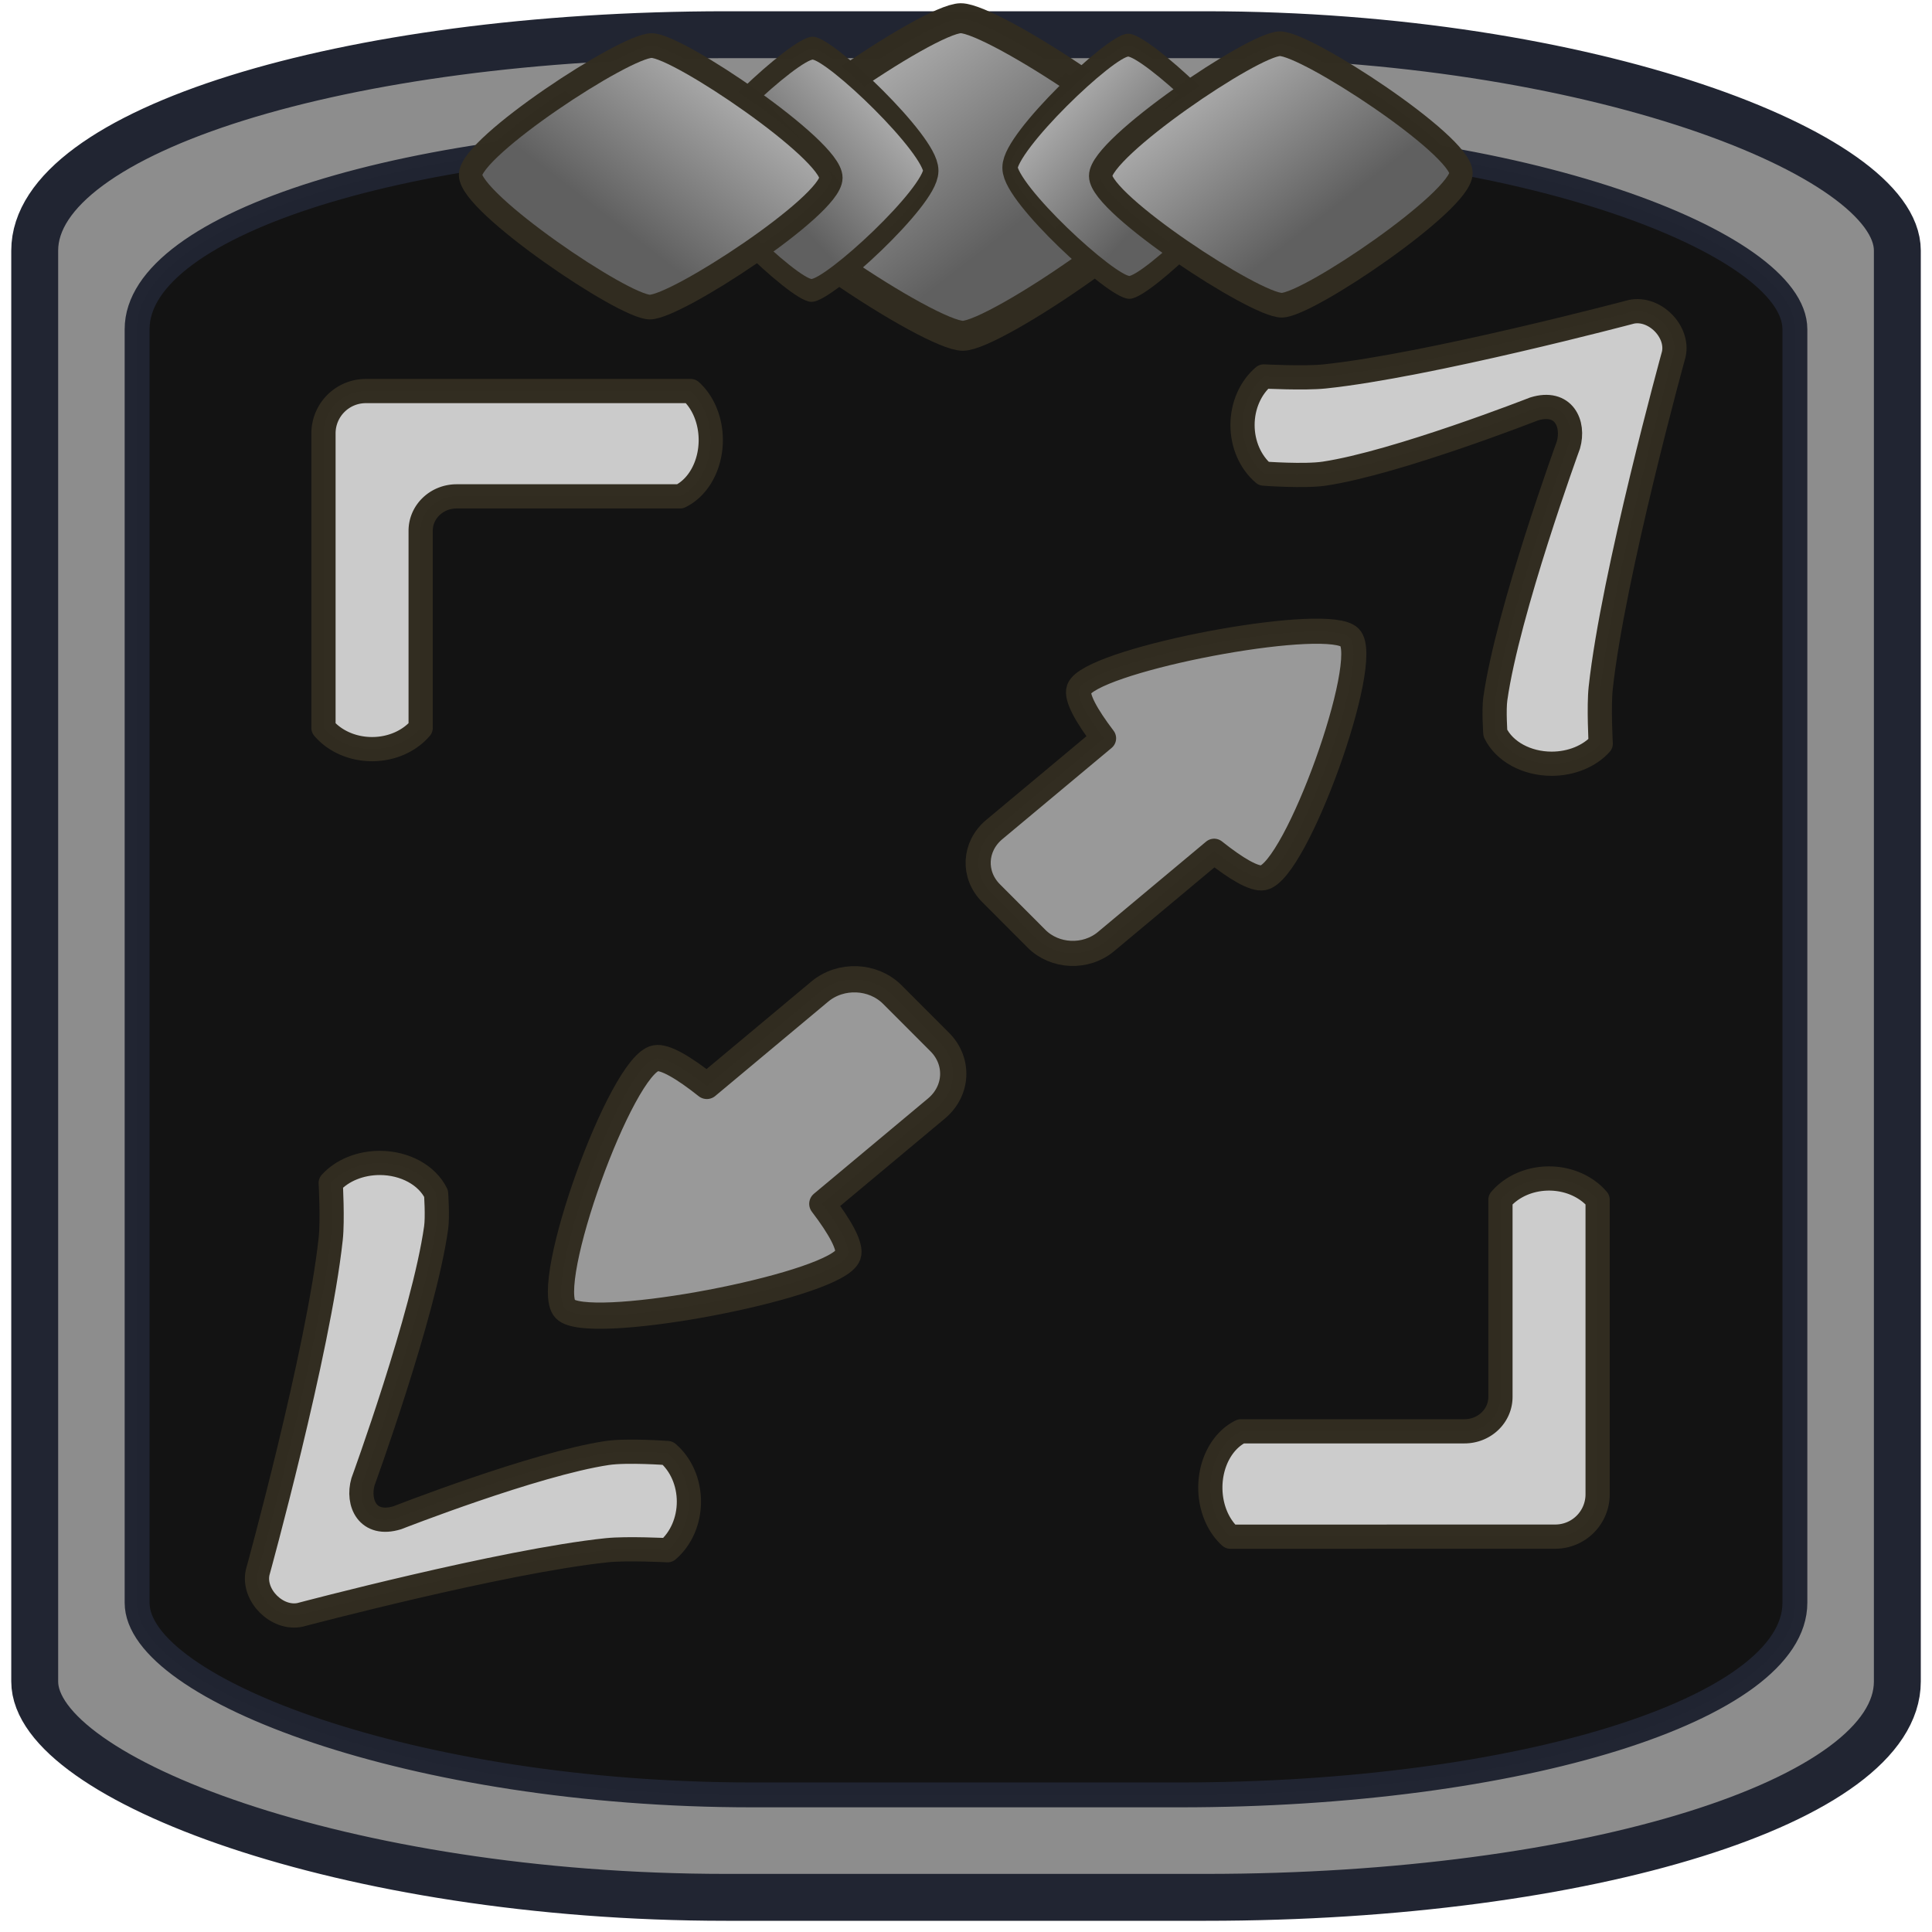 <?xml version="1.0" encoding="UTF-8" standalone="no"?>
<!-- Created with Inkscape (http://www.inkscape.org/) -->

<svg
   width="130"
   height="130"
   viewBox="0 0 34.396 34.396"
   version="1.1"
   id="svg1"
   inkscape:version="1.4.2 (f4327f4, 2025-05-13)"
   sodipodi:docname="DefaultUpgrade3.svg"
   xmlns:inkscape="http://www.inkscape.org/namespaces/inkscape"
   xmlns:sodipodi="http://sodipodi.sourceforge.net/DTD/sodipodi-0.dtd"
   xmlns:xlink="http://www.w3.org/1999/xlink"
   xmlns="http://www.w3.org/2000/svg"
   xmlns:svg="http://www.w3.org/2000/svg">
  <sodipodi:namedview
     id="namedview1"
     pagecolor="#ffffff"
     bordercolor="#000000"
     borderopacity="0.25"
     inkscape:showpageshadow="2"
     inkscape:pageopacity="0.0"
     inkscape:pagecheckerboard="0"
     inkscape:deskcolor="#d1d1d1"
     inkscape:document-units="mm"
     inkscape:zoom="4.543042"
     inkscape:cx="33.897992"
     inkscape:cy="74.94978"
     inkscape:window-width="3840"
     inkscape:window-height="2054"
     inkscape:window-x="-11"
     inkscape:window-y="-11"
     inkscape:window-maximized="1"
     inkscape:current-layer="layer1" />
  <defs
     id="defs1">
    <linearGradient
       id="linearGradient33"
       inkscape:collect="always">
      <stop
         style="stop-color:#d1d1d1;stop-opacity:1;"
         offset="0"
         id="stop33" />
      <stop
         style="stop-color:#606060;stop-opacity:1;"
         offset="0.696"
         id="stop34" />
    </linearGradient>
    <linearGradient
       inkscape:collect="always"
       xlink:href="#linearGradient33"
       id="linearGradient34"
       x1="10.421"
       y1="0.82"
       x2="8.26"
       y2="7.473"
       gradientUnits="userSpaceOnUse" />
    <linearGradient
       inkscape:collect="always"
       xlink:href="#linearGradient33"
       id="linearGradient34-4"
       x1="10.421"
       y1="0.82"
       x2="8.26"
       y2="7.473"
       gradientUnits="userSpaceOnUse" />
    <linearGradient
       inkscape:collect="always"
       xlink:href="#linearGradient33"
       id="linearGradient34-42"
       x1="10.421"
       y1="0.82"
       x2="8.26"
       y2="7.473"
       gradientUnits="userSpaceOnUse" />
    <linearGradient
       inkscape:collect="always"
       xlink:href="#linearGradient33"
       id="linearGradient34-4-5"
       x1="10.421"
       y1="0.82"
       x2="8.26"
       y2="7.473"
       gradientUnits="userSpaceOnUse" />
    <linearGradient
       inkscape:collect="always"
       xlink:href="#linearGradient33"
       id="linearGradient1"
       gradientUnits="userSpaceOnUse"
       x1="10.421"
       y1="0.82"
       x2="8.26"
       y2="7.473" />
  </defs>
  <g
     inkscape:label="Ebene 1"
     inkscape:groupmode="layer"
     id="layer1">
    <rect
       style="fill:#8d8d8d;stroke:#212532;stroke-width:0.835;stroke-linejoin:round;stroke-miterlimit:8.2;stroke-opacity:0.996;stroke-dasharray:none;fill-opacity:1"
       id="rect1"
       width="33.161"
       height="33.161"
       x="0.618"
       y="0.618"
       ry="3.843"
       rx="12.308" />
    <rect
       style="fill:#131313;stroke:#212532;stroke-width:0.443;stroke-linejoin:round;stroke-miterlimit:8.2;stroke-dasharray:none;stroke-opacity:0.996;fill-opacity:1"
       id="rect1-8"
       width="29.514"
       height="29.514"
       x="2.441"
       y="2.441"
       ry="3.42"
       rx="10.954" />
    <path
       d="m 6.514,6.962 c -0.418,0 -0.755,0.337 -0.755,0.755 V 11.879 12.96 A 1.069,0.918 0 0 0 6.624,13.337 1.069,0.918 0 0 0 7.489,12.96 V 11.879 9.45 c 0,-0.339 0.286,-0.613 0.641,-0.613 h 3.366 0.612 A 0.852,1.074 0 0 0 12.654,7.835 0.852,1.074 0 0 0 12.298,6.962 h -0.993 z"
       style="fill:#cbcbcb;stroke:#322d21;stroke-width:0.431;stroke-linejoin:round;stroke-miterlimit:8.2;stroke-opacity:0.996;fill-opacity:1"
       id="path9" />
    <path
       d="m 4.587,27.995 c -0.089,0.408 0.346,0.841 0.755,0.755 0,0 3.612,-0.958 5.464,-1.151 0.358,-0.037 1.081,0 1.081,0 0.237,-0.201 0.378,-0.523 0.378,-0.865 -3e-5,-0.342 -0.14,-0.663 -0.378,-0.865 0,0 -0.724,-0.054 -1.081,0 -1.287,0.194 -3.73,1.151 -3.73,1.151 -0.53,0.164 -0.721,-0.264 -0.613,-0.641 0,0 1.082,-2.965 1.301,-4.517 0.029,-0.202 0,-0.612 0,-0.612 -0.16,-0.329 -0.558,-0.546 -1.003,-0.546 -0.346,2.9e-5 -0.671,0.132 -0.873,0.356 0,0 0.036,0.664 0,0.993 -0.218,2.016 -1.301,5.942 -1.301,5.942 z"
       style="fill:#cccccc;stroke:#322d21;stroke-width:0.431;stroke-linejoin:round;stroke-miterlimit:8.2;stroke-opacity:0.996;fill-opacity:1"
       id="path9-2"
       sodipodi:nodetypes="ssacccsssscccas" />
    <path
       d="m 29.799,6.306 c 0.089,-0.408 -0.346,-0.841 -0.755,-0.755 0,0 -3.612,0.958 -5.464,1.151 -0.358,0.037 -1.081,0 -1.081,0 -0.237,0.201 -0.378,0.523 -0.378,0.865 3e-5,0.342 0.14,0.663 0.378,0.865 0,0 0.724,0.054 1.081,0 1.287,-0.194 3.73,-1.151 3.73,-1.151 0.53,-0.164 0.721,0.264 0.613,0.641 0,0 -1.082,2.965 -1.301,4.517 -0.029,0.202 0,0.612 0,0.612 0.16,0.329 0.558,0.546 1.003,0.546 0.346,-2.9e-5 0.671,-0.132 0.873,-0.356 0,0 -0.036,-0.664 0,-0.993 0.218,-2.016 1.301,-5.942 1.301,-5.942 z"
       style="fill:#cccccc;stroke:#322d21;stroke-width:0.431;stroke-linejoin:round;stroke-miterlimit:8.2;stroke-opacity:0.996;fill-opacity:1"
       id="path9-2-0"
       sodipodi:nodetypes="ssacccsssscccas" />
    <path
       d="m 27.688,27.357 c 0.418,0 0.755,-0.337 0.755,-0.755 v -4.162 -1.081 a 1.069,0.918 0 0 0 -0.865,-0.378 1.069,0.918 0 0 0 -0.865,0.378 v 1.081 2.429 c 0,0.339 -0.286,0.613 -0.641,0.613 h -3.366 -0.612 a 0.852,1.074 0 0 0 -0.546,1.003 0.852,1.074 0 0 0 0.356,0.873 h 0.993 z"
       style="fill:#cccccc;stroke:#322d21;stroke-width:0.431;stroke-linejoin:round;stroke-miterlimit:8.2;stroke-opacity:0.996;fill-opacity:1"
       id="path9-1" />
    <path
       d="m 19.291,12.167 c -0.041,0.034 -0.069,0.068 -0.081,0.101 -0.052,0.144 0.132,0.475 0.437,0.876 l -1.946,1.625 c -0.359,0.3 -0.384,0.805 -0.056,1.133 l 0.808,0.81 c 0.327,0.328 0.88,0.351 1.238,0.051 l 1.925,-1.608 c 0.388,0.309 0.714,0.503 0.873,0.472 0.587,-0.112 1.94,-3.869 1.541,-4.278 -0.374,-0.383 -4.119,0.303 -4.74,0.819 z"
       style="fill:#999999;fill-opacity:1;stroke:#322d21;stroke-width:0.447;stroke-linejoin:round;stroke-miterlimit:8.2;stroke-opacity:0.996"
       id="path11" />
    <path
       d="m 15.012,22.451 c 0.043,-0.036 0.072,-0.071 0.084,-0.105 0.054,-0.151 -0.137,-0.496 -0.456,-0.914 l 2.032,-1.697 c 0.374,-0.313 0.401,-0.84 0.059,-1.183 l -0.844,-0.845 c -0.342,-0.342 -0.919,-0.366 -1.293,-0.053 l -2.01,1.679 c -0.405,-0.322 -0.746,-0.525 -0.912,-0.493 -0.613,0.117 -2.026,4.041 -1.609,4.467 0.391,0.4 4.301,-0.316 4.949,-0.855 z"
       style="fill:#999999;fill-opacity:1;stroke:#322d21;stroke-width:0.467;stroke-linejoin:round;stroke-miterlimit:8.2;stroke-opacity:0.996"
       id="path11-1" />
    <path
       sodipodi:type="star"
       style="fill:url(#linearGradient34);fill-opacity:1;fill-rule:nonzero;stroke:#322d21;stroke-width:0.443;stroke-linejoin:round;stroke-miterlimit:8.2;stroke-opacity:0.996"
       id="path1"
       inkscape:flatsided="false"
       sodipodi:sides="2"
       sodipodi:cx="9.3473988"
       sodipodi:cy="4.4553022"
       sodipodi:r1="3.4362388"
       sodipodi:r2="2.3474281"
       sodipodi:arg1="0.9357696"
       sodipodi:arg2="2.5065659"
       inkscape:rounded="0.12173243"
       inkscape:randomized="0"
       d="M 11.386,7.222 C 10.978,7.522 7.758,6.256 7.458,5.848 7.157,5.44 6.901,1.989 7.309,1.689 7.717,1.388 10.937,2.655 11.237,3.063 c 0.301,0.408 0.556,3.858 0.149,4.159 z"
       inkscape:transform-center-x="0.82121677"
       inkscape:transform-center-y="-0.53224051"
       transform="matrix(0.666,-0.975,0.918,0.707,6.808,9.115)" />
    <path
       sodipodi:type="star"
       style="fill:url(#linearGradient34-42);fill-opacity:1;fill-rule:nonzero;stroke:#322d21;stroke-width:0.443;stroke-linejoin:round;stroke-miterlimit:8.2;stroke-opacity:0.996"
       id="path1-6"
       inkscape:flatsided="false"
       sodipodi:sides="2"
       sodipodi:cx="9.3473988"
       sodipodi:cy="4.4553022"
       sodipodi:r1="3.4362388"
       sodipodi:r2="2.3474281"
       sodipodi:arg1="0.9357696"
       sodipodi:arg2="2.5065659"
       inkscape:rounded="0.12173243"
       inkscape:randomized="0"
       d="M 11.386,7.222 C 10.978,7.522 7.758,6.256 7.458,5.848 7.157,5.44 6.901,1.989 7.309,1.689 7.717,1.388 10.937,2.655 11.237,3.063 c 0.301,0.408 0.556,3.858 0.149,4.159 z"
       inkscape:transform-center-x="0.4450744"
       inkscape:transform-center-y="-0.40609996"
       transform="matrix(0.361,-0.744,0.498,0.539,14.502,7.513)" />
    <path
       sodipodi:type="star"
       style="fill:url(#linearGradient34-4);fill-opacity:1;fill-rule:nonzero;stroke:#322d21;stroke-width:0.443;stroke-linejoin:round;stroke-miterlimit:8.2;stroke-opacity:0.996"
       id="path1-5"
       inkscape:flatsided="false"
       sodipodi:sides="2"
       sodipodi:cx="9.3473988"
       sodipodi:cy="4.4553022"
       sodipodi:r1="3.4362388"
       sodipodi:r2="2.3474281"
       sodipodi:arg1="0.9357696"
       sodipodi:arg2="2.5065659"
       inkscape:rounded="0.12173243"
       inkscape:randomized="0"
       d="M 11.386,7.222 C 10.978,7.522 7.758,6.256 7.458,5.848 7.157,5.44 6.901,1.989 7.309,1.689 7.717,1.388 10.937,2.655 11.237,3.063 c 0.301,0.408 0.556,3.858 0.149,4.159 z"
       inkscape:transform-center-x="0.67630004"
       inkscape:transform-center-y="-0.43831763"
       transform="matrix(0.548,-0.803,0.756,0.582,14.312,8.019)" />
    <path
       sodipodi:type="star"
       style="fill:url(#linearGradient1);fill-opacity:1;fill-rule:nonzero;stroke:#322d21;stroke-width:0.443;stroke-linejoin:round;stroke-miterlimit:8.2;stroke-opacity:0.996"
       id="path1-6-3"
       inkscape:flatsided="false"
       sodipodi:sides="2"
       sodipodi:cx="9.3473988"
       sodipodi:cy="4.4553022"
       sodipodi:r1="3.4362388"
       sodipodi:r2="2.3474281"
       sodipodi:arg1="0.9357696"
       sodipodi:arg2="2.5065659"
       inkscape:rounded="0.12173243"
       inkscape:randomized="0"
       d="M 11.386,7.222 C 10.978,7.522 7.758,6.256 7.458,5.848 7.157,5.44 6.901,1.989 7.309,1.689 7.717,1.388 10.937,2.655 11.237,3.063 c 0.301,0.408 0.556,3.858 0.149,4.159 z"
       inkscape:transform-center-x="-0.44507417"
       inkscape:transform-center-y="-0.40609996"
       transform="matrix(-0.361,-0.744,-0.498,0.539,20.051,7.567)" />
    <path
       sodipodi:type="star"
       style="fill:url(#linearGradient34-4-5);fill-opacity:1;fill-rule:nonzero;stroke:#322d21;stroke-width:0.443;stroke-linejoin:round;stroke-miterlimit:8.2;stroke-opacity:0.996"
       id="path1-5-4"
       inkscape:flatsided="false"
       sodipodi:sides="2"
       sodipodi:cx="9.3473988"
       sodipodi:cy="4.4553022"
       sodipodi:r1="3.4362388"
       sodipodi:r2="2.3474281"
       sodipodi:arg1="0.9357696"
       sodipodi:arg2="2.5065659"
       inkscape:rounded="0.12173243"
       inkscape:randomized="0"
       d="M 11.386,7.222 C 10.978,7.522 7.758,6.256 7.458,5.848 7.157,5.44 6.901,1.989 7.309,1.689 7.717,1.388 10.937,2.655 11.237,3.063 c 0.301,0.408 0.556,3.858 0.149,4.159 z"
       inkscape:transform-center-x="-0.67629981"
       inkscape:transform-center-y="-0.43831763"
       transform="matrix(-0.548,-0.803,-0.756,0.582,20.076,8.052)" />
  </g>
</svg>
